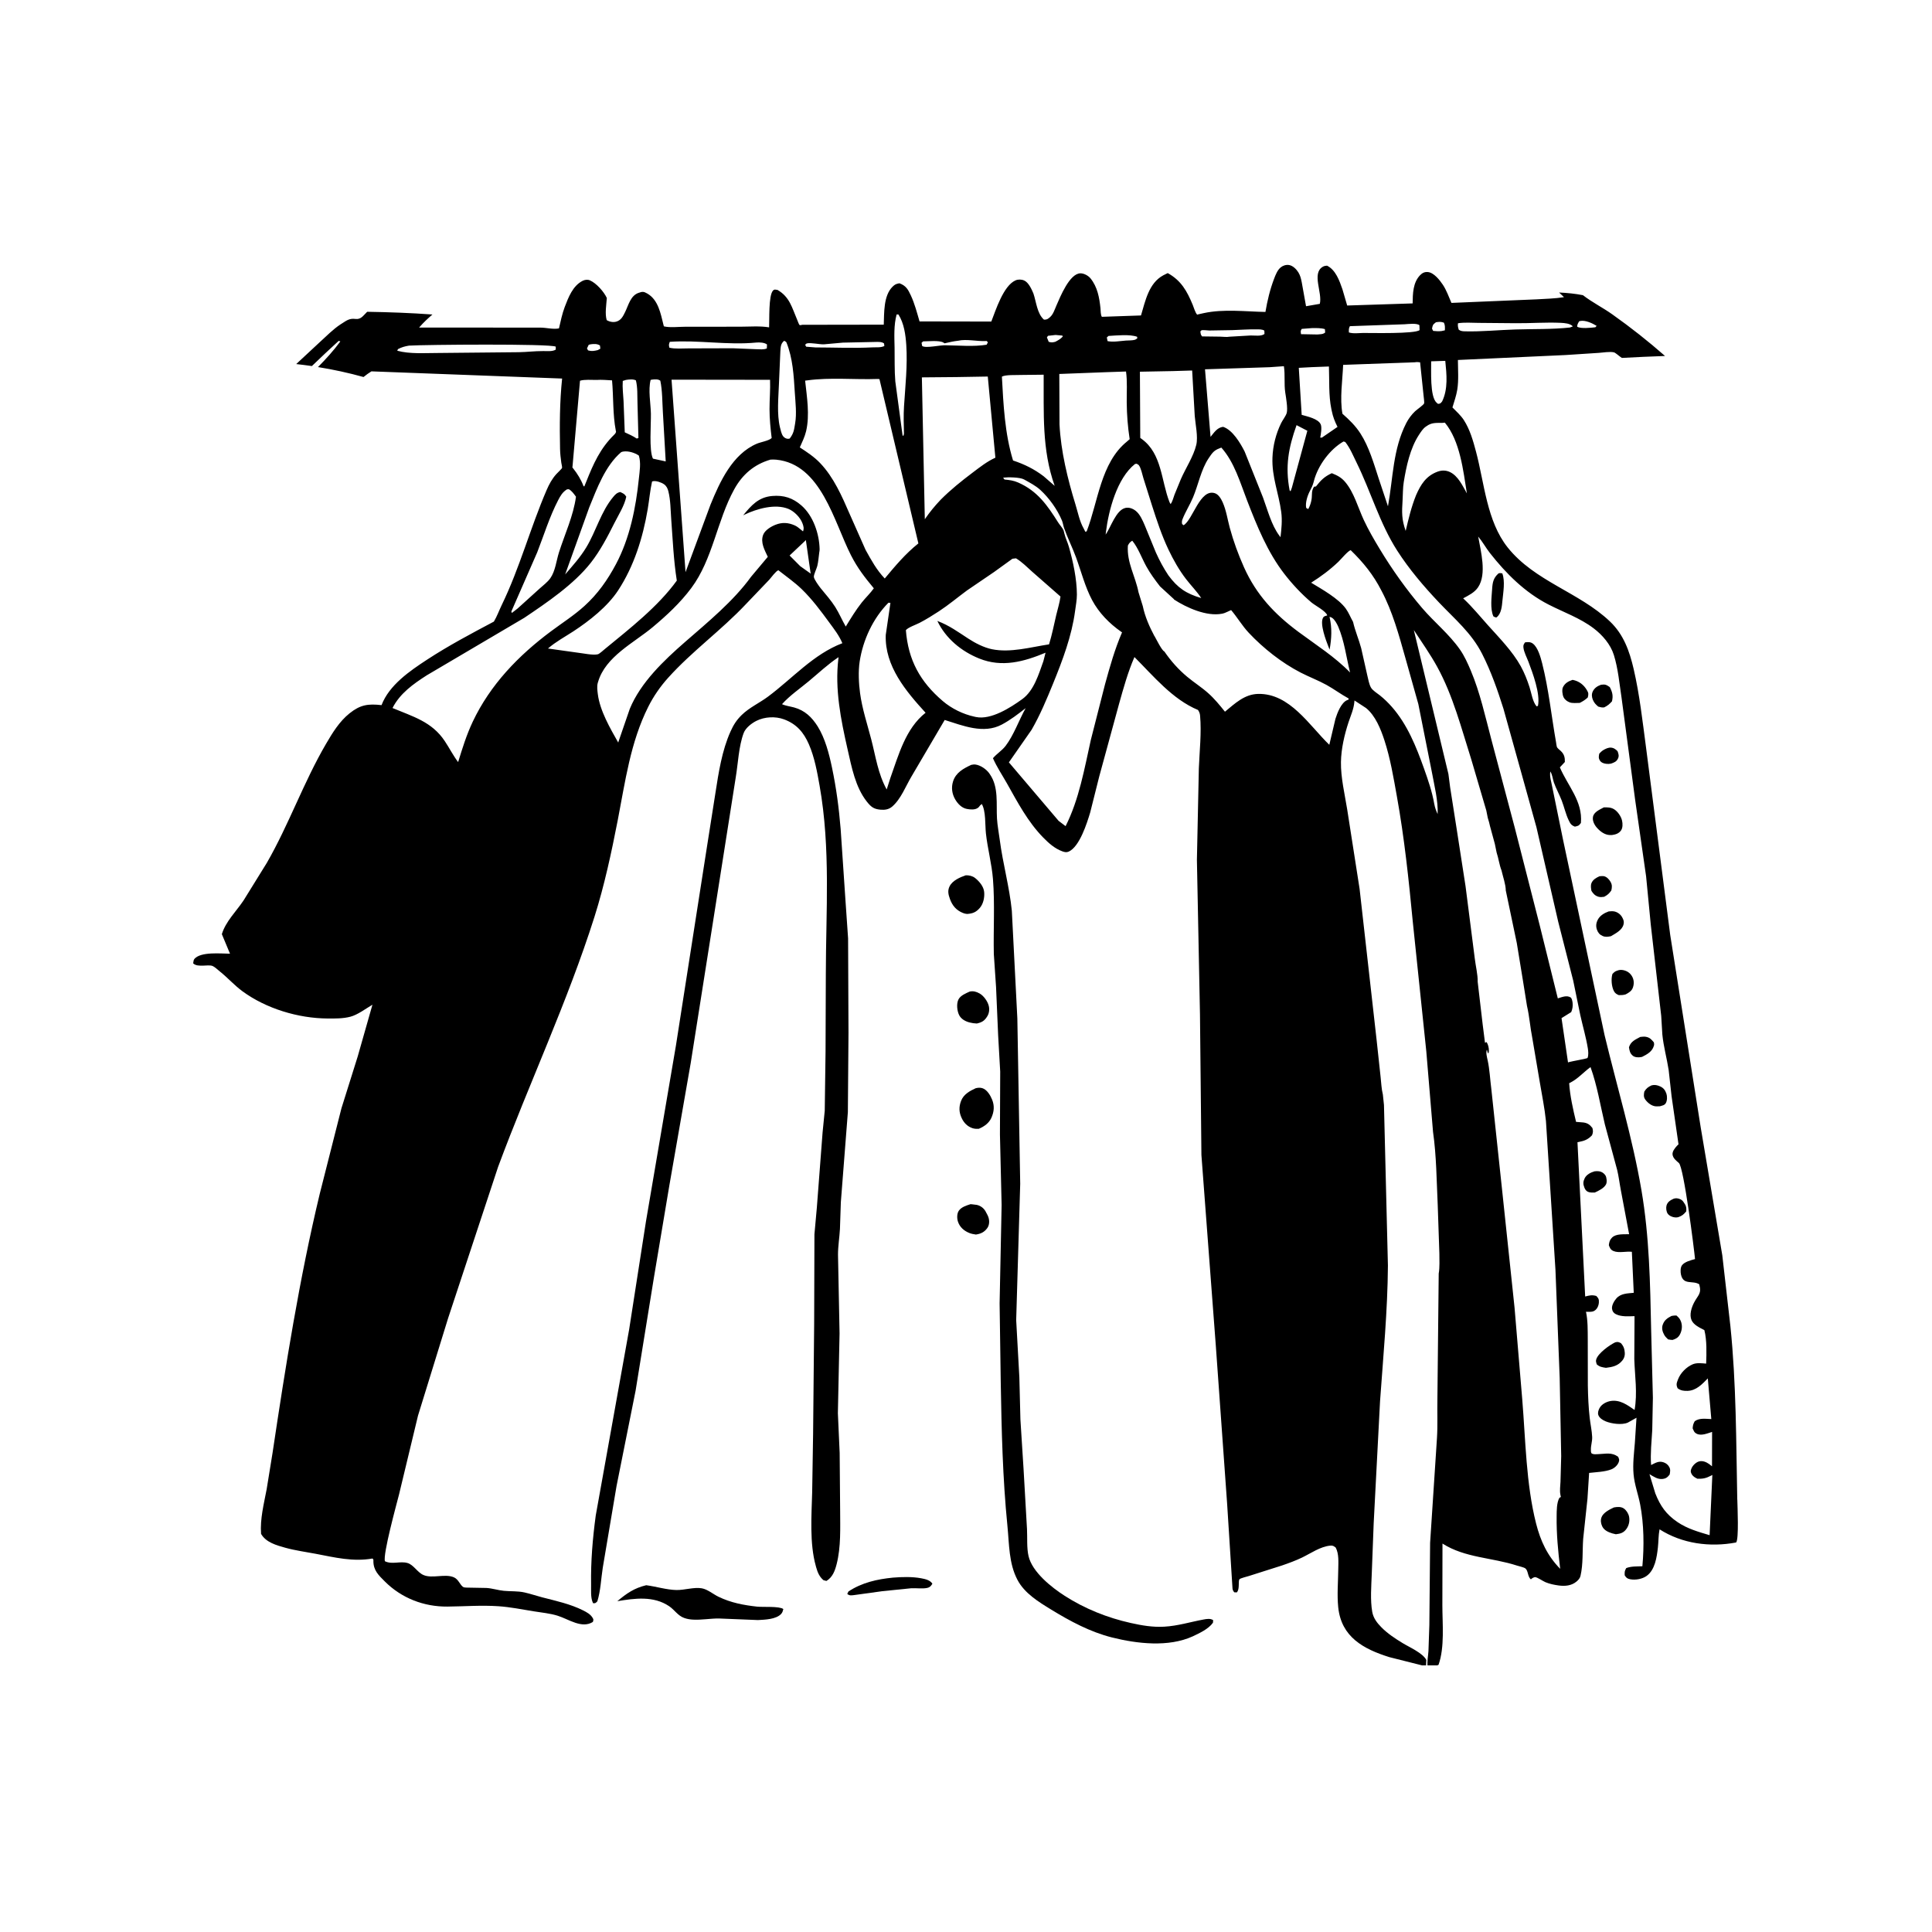 <svg xmlns="http://www.w3.org/2000/svg" xmlns:xlink="http://www.w3.org/1999/xlink" width="400" zoomAndPan="magnify" viewBox="0 0 300 300" height="400" preserveAspectRatio="xMidYMid meet" version="1.0"><defs><clipPath id="e47f891233"><path d="M 30 41.102 L 270 41.102 L 270 258.602 L 30 258.602 Z M 30 41.102 " clip-rule="nonzero"/></clipPath></defs><g clip-path="url(#e47f891233)"><path fill="currentColor" d="M 269.762 232.859 C 269.582 223.883 269.617 214.863 268.695 205.922 L 267.438 194.922 L 264.082 175.043 L 259.348 145.164 L 255.586 115.992 C 255.047 111.965 254.594 107.836 253.672 103.875 C 253.02 101.086 252.117 98.523 249.992 96.5 C 245.219 91.957 238.301 90.273 234.105 85 C 230.855 80.91 230.496 75.008 229.191 70.121 C 228.742 68.438 228.258 66.703 227.297 65.215 C 226.836 64.508 226.133 63.871 225.535 63.266 C 225.805 62.363 226.137 61.434 226.285 60.504 C 226.52 59.031 226.391 57.395 226.383 55.898 L 243.113 55.129 L 248.262 54.793 C 248.895 54.75 250.008 54.562 250.617 54.715 C 250.836 54.77 251.328 55.215 251.531 55.355 C 251.633 55.43 251.734 55.504 251.84 55.578 C 254.074 55.453 256.312 55.355 258.547 55.277 C 255.934 52.984 253.238 50.855 250.367 48.82 C 248.879 47.762 247.246 46.957 245.797 45.836 C 244.578 45.598 243.34 45.477 242.094 45.422 C 242.344 45.668 242.613 45.895 242.855 46.145 C 241.438 46.371 239.977 46.398 238.547 46.484 L 225.379 47.035 C 224.98 46.117 224.605 45.055 224.051 44.223 C 223.559 43.488 222.645 42.316 221.703 42.242 C 221.215 42.203 220.859 42.379 220.523 42.719 C 219.398 43.863 219.371 45.617 219.355 47.113 L 209.191 47.441 L 208.453 44.922 C 207.992 43.59 207.406 41.906 206.055 41.25 C 205.801 41.27 205.598 41.301 205.375 41.438 C 203.66 42.473 205.371 45.465 204.938 47.18 L 202.801 47.551 L 202.133 43.828 C 202.023 43.273 201.91 42.781 201.609 42.293 C 201.305 41.805 200.758 41.246 200.16 41.152 C 199.699 41.082 199.23 41.227 198.867 41.52 C 198.359 41.934 198.074 42.668 197.844 43.273 C 197.203 44.957 196.797 46.664 196.496 48.438 C 193.371 48.383 190.016 47.953 186.934 48.617 L 186.039 48.816 C 185.992 48.828 185.941 48.875 185.902 48.852 C 185.645 48.684 185.332 47.648 185.199 47.324 C 184.309 45.184 183.41 43.562 181.324 42.406 L 180.625 42.754 C 178.383 43.965 177.848 46.73 177.172 48.984 L 171.094 49.195 C 170.887 48.852 170.922 48.246 170.879 47.844 C 170.703 46.188 170.414 44.559 169.332 43.223 C 168.992 42.805 168.328 42.441 167.781 42.441 C 166.098 42.438 164.633 46.078 164.031 47.461 C 163.781 48.031 163.543 48.805 163.062 49.23 C 162.727 49.531 162.551 49.656 162.105 49.633 C 161.039 48.707 160.914 46.875 160.465 45.562 C 160.191 44.914 159.719 43.867 159.047 43.562 C 158.633 43.371 158.102 43.355 157.684 43.539 C 155.805 44.367 154.617 48.172 153.93 49.93 L 142.785 49.91 C 142.395 48.562 142.027 47.152 141.438 45.879 C 141 44.938 140.684 44.367 139.668 43.988 C 139.16 44.074 138.961 44.156 138.586 44.527 C 137.176 45.938 137.305 48.559 137.23 50.414 L 124.578 50.434 C 124.434 50.441 124.25 50.551 124.141 50.453 C 124.055 50.383 123.84 49.781 123.781 49.645 C 122.973 47.777 122.633 46.117 120.734 45.02 C 120.445 44.992 120.258 44.883 120.039 45.113 C 119.316 45.863 119.492 49.691 119.426 50.832 C 118.016 50.59 116.359 50.73 114.922 50.73 L 106.367 50.738 C 105.383 50.738 104.027 50.906 103.086 50.676 L 103.031 50.469 C 102.586 48.707 102.227 46.559 100.5 45.574 C 99.945 45.258 99.766 45.262 99.152 45.477 C 97.914 45.91 97.605 47.348 97.086 48.414 C 96.766 49.066 96.477 49.707 95.727 49.934 C 95.227 50.086 94.645 49.973 94.207 49.707 C 93.91 48.695 94.156 47.324 94.227 46.27 C 93.777 45.297 92.605 43.973 91.605 43.535 C 91.234 43.375 90.82 43.43 90.465 43.609 C 88.941 44.379 88.258 46.176 87.688 47.676 C 87.285 48.746 87.055 49.883 86.797 50.992 C 85.875 51.18 84.805 50.863 83.867 50.871 L 65.078 50.863 L 65.203 50.723 C 65.801 50.039 66.465 49.426 67.148 48.836 C 63.781 48.59 60.402 48.469 57.023 48.414 C 57 48.434 56.98 48.453 56.961 48.469 C 56.371 49.039 56.051 49.637 55.172 49.523 C 54.281 49.41 53.828 49.754 53.098 50.227 L 52.883 50.363 C 51.715 51.129 50.672 52.207 49.637 53.145 L 45.996 56.531 C 46.809 56.625 47.621 56.723 48.43 56.84 C 49.793 55.527 51.176 54.227 52.594 52.93 L 52.848 53.016 C 51.797 54.449 50.613 55.746 49.375 57 C 51.762 57.383 54.121 57.895 56.449 58.543 C 56.852 58.219 57.258 57.914 57.676 57.664 L 87.285 58.781 C 86.906 62.41 86.891 66.066 86.965 69.715 C 86.98 70.438 87.062 71.141 87.16 71.855 C 87.188 72.035 87.305 72.492 87.277 72.652 C 87.258 72.77 86.508 73.48 86.387 73.617 C 85.715 74.359 85.273 75.184 84.879 76.098 C 82.348 81.961 80.711 88.18 77.91 93.945 C 77.496 94.797 77.176 95.715 76.691 96.52 C 73.16 98.395 69.676 100.234 66.324 102.426 C 63.633 104.184 60.43 106.379 59.246 109.492 C 57.148 109.258 55.945 109.43 54.273 110.77 C 52.691 112.039 51.629 113.789 50.617 115.52 C 47.141 121.473 44.867 128.016 41.438 133.977 L 37.82 139.82 C 36.695 141.5 35.035 143.098 34.449 145.055 L 35.715 148.09 C 34.324 148.086 31.195 147.738 30.188 148.898 C 30.035 149.078 30.039 149.367 29.996 149.59 C 30.391 149.969 30.98 149.949 31.52 149.945 C 31.922 149.941 32.633 149.84 33.012 150 C 33.352 150.141 33.836 150.605 34.133 150.844 C 35.352 151.816 36.398 153.008 37.656 153.93 C 41.336 156.621 46.305 158.121 50.852 158.152 C 52.039 158.16 53.254 158.176 54.41 157.875 C 55.547 157.578 56.82 156.605 57.832 156.012 L 55.539 164.066 L 53.016 172.105 L 49.648 185.383 C 46.477 198.605 44.336 212.145 42.324 225.59 L 41.406 231.25 C 40.98 233.504 40.363 235.871 40.539 238.18 C 41.289 239.5 42.93 239.953 44.312 240.336 C 45.855 240.762 47.438 240.973 49.008 241.27 C 51.977 241.836 54.812 242.543 57.848 242.004 C 58.023 242.254 57.984 242.117 57.98 242.375 C 57.965 243.836 58.785 244.602 59.766 245.578 C 62.359 248.168 65.828 249.5 69.465 249.469 C 72.105 249.445 74.742 249.234 77.387 249.414 C 79.207 249.535 81.07 249.91 82.875 250.203 C 84.098 250.402 85.418 250.52 86.598 250.891 C 88.328 251.438 90.34 252.934 92.062 251.855 C 92.137 251.527 92.207 251.535 92.023 251.219 C 91.691 250.66 91.117 250.352 90.555 250.066 C 88.562 249.062 86.312 248.582 84.168 248.027 C 83.258 247.789 82.359 247.477 81.438 247.273 C 80.379 247.039 79.324 247.125 78.254 247.023 C 77.336 246.938 76.445 246.629 75.523 246.578 L 72.949 246.531 C 72.77 246.527 72.117 246.539 71.965 246.453 C 71.43 246.145 71.23 245.273 70.516 244.941 C 69.141 244.305 67.152 245.168 65.758 244.57 C 64.809 244.164 64.238 242.988 63.285 242.707 C 62.145 242.367 60.91 242.98 59.773 242.43 C 59.426 241.383 61.578 233.578 61.965 232.047 L 64.906 219.824 L 69.582 204.688 L 77.352 181.168 C 82.18 168.168 88.117 155.59 92.312 142.352 C 93.859 137.461 94.949 132.359 95.93 127.324 C 97.09 121.34 97.891 115.266 100.66 109.75 C 101.477 108.121 102.523 106.609 103.742 105.254 C 107.453 101.125 112.008 97.867 115.82 93.816 L 119.449 90.02 C 119.773 89.66 120.461 88.688 120.863 88.547 C 122.059 89.492 123.371 90.402 124.465 91.457 C 126.09 93.027 127.445 94.855 128.777 96.672 C 129.543 97.719 130.293 98.668 130.801 99.875 C 126.32 101.578 123.043 105.352 119.262 108.168 C 117.922 109.168 116.367 109.852 115.156 111.039 C 114.348 111.832 113.887 112.582 113.426 113.605 C 112.102 116.555 111.578 119.988 111.086 123.168 L 109.77 131.531 L 104.957 162.363 L 100.309 189.633 L 97.688 206.473 L 92.508 235.32 C 92.023 238.926 91.727 242.422 91.785 246.066 C 91.797 246.898 91.699 248.051 92.035 248.816 L 92.113 248.953 C 92.504 248.953 92.477 248.926 92.758 248.648 C 93.27 246.992 93.328 245.141 93.598 243.426 L 95.738 230.742 L 98.695 215.945 L 101.531 198.43 L 103.938 184.066 L 107.25 165.09 L 110.809 142.543 L 114.238 120.758 C 114.605 118.578 114.703 115.891 115.477 113.824 C 115.777 113.023 116.719 112.301 117.453 111.934 C 118.727 111.293 120.402 111.203 121.738 111.699 C 123.688 112.422 124.797 113.715 125.613 115.594 C 126.477 117.59 126.891 119.867 127.266 122 C 128.996 131.785 128.246 141.441 128.234 151.293 L 128.191 163.266 L 128.066 172.473 L 127.73 175.848 L 126.84 187.508 L 126.465 191.664 L 126.422 205.539 L 126.258 222.656 L 126.113 231.73 C 126.016 235.348 125.691 239.645 126.676 243.152 L 126.742 243.395 C 126.961 244.176 127.242 244.844 127.871 245.371 L 128.328 245.488 C 129.293 244.906 129.652 243.906 129.918 242.859 C 130.594 240.188 130.461 237.293 130.457 234.559 L 130.383 225.613 L 130.105 219.441 L 130.367 207.055 L 130.125 194.848 C 130.121 193.508 130.352 192.176 130.426 190.84 L 130.566 186.672 L 131.656 172.695 L 131.754 160.367 L 131.691 145.711 L 131.301 140.062 L 130.535 128.719 C 130.266 125.469 129.867 122.391 129.191 119.188 C 128.75 117.07 128.121 114.633 126.965 112.789 C 126.066 111.363 124.973 110.312 123.312 109.855 C 122.711 109.691 121.992 109.605 121.43 109.344 C 122.637 108 124.168 106.957 125.551 105.809 C 127.09 104.535 128.543 103.148 130.211 102.043 L 130.184 102.273 C 129.613 107.02 130.566 111.742 131.613 116.355 C 132.242 119.109 132.809 122.203 134.605 124.48 C 135.25 125.293 135.672 125.633 136.711 125.727 C 137.395 125.789 138.012 125.699 138.547 125.238 C 139.902 124.066 140.641 122.066 141.547 120.551 L 146.691 111.797 C 149.496 112.672 152.719 114.02 155.551 112.516 C 156.922 111.785 158.043 110.91 159.262 109.965 C 158.23 111.812 157.414 114.164 156.152 115.816 C 155.594 116.547 154.777 117.035 154.184 117.734 C 154.797 119.125 155.609 120.32 156.352 121.633 C 158.02 124.598 159.602 127.621 162.008 130.074 C 162.875 130.953 163.785 131.766 164.969 132.199 C 165.32 132.324 165.609 132.391 165.965 132.23 C 167.648 131.449 168.781 127.828 169.285 126.16 L 170.691 120.562 L 173.766 109.297 C 174.445 106.875 175.148 104.336 176.156 102.027 C 179.109 104.98 182.07 108.602 186.027 110.246 C 186.215 110.531 186.316 110.77 186.348 111.113 C 186.586 113.781 186.262 116.629 186.156 119.309 L 185.855 133.52 L 186.332 157.52 L 186.555 179.348 L 187.539 192.395 L 188.793 208.977 L 190.547 233.484 L 191.383 246.66 C 191.41 246.91 191.504 247.066 191.66 247.254 L 192.051 247.266 C 192.559 246.723 192.211 245.496 192.477 245.215 C 192.625 245.059 193.684 244.797 193.922 244.723 L 199.07 243.086 C 200.121 242.723 201.172 242.34 202.176 241.859 C 203.547 241.199 205.012 240.148 206.566 240.004 C 206.965 239.969 207.105 240.07 207.41 240.309 C 207.93 241.301 207.816 242.57 207.805 243.664 C 207.785 245.594 207.602 247.645 207.797 249.559 C 208.27 254.195 211.711 256.059 215.738 257.32 L 221.434 258.754 L 221.477 257.758 C 220.922 256.668 218.82 255.77 217.762 255.117 C 216.594 254.402 215.457 253.656 214.492 252.676 C 213.809 251.98 213.25 251.254 213.078 250.273 C 212.758 248.445 212.938 246.277 213.004 244.422 L 213.305 236.523 L 214.293 217.582 C 214.789 210.602 215.465 203.52 215.516 196.523 L 214.902 171.59 L 214.73 169.953 C 214.508 169.086 214.477 168.09 214.375 167.195 L 213.773 161.609 L 211.117 138.023 L 209.195 125.707 C 208.812 123.32 208.184 120.746 208.223 118.328 C 208.254 116.277 208.762 114.09 209.402 112.141 C 209.758 111.074 210.203 110.125 210.305 108.988 L 210.324 108.77 L 212.121 109.945 C 213.574 111.129 214.406 113.219 214.969 114.945 C 215.887 117.742 216.391 120.777 216.91 123.672 C 218.07 130.113 218.75 136.605 219.375 143.113 L 221.473 163.23 L 222.52 175.754 C 223.055 179.477 223.07 183.391 223.25 187.145 L 223.504 194.629 C 223.5 195.66 223.578 196.75 223.402 197.766 L 223.199 217.289 C 223.156 219.281 223.258 221.285 223.133 223.273 L 222.066 239.566 L 221.949 252.336 L 221.809 256.391 C 221.754 257.184 221.586 257.961 221.676 258.758 C 222.34 258.855 222.773 258.816 223.375 258.512 C 224.348 255.77 223.969 252.137 223.969 249.242 L 223.988 239.684 C 227.488 241.918 231.719 241.848 235.562 243.105 C 235.875 243.211 236.621 243.359 236.863 243.547 C 237.312 243.895 237.203 244.844 237.715 245.242 L 237.836 245.133 C 237.957 245.035 238.23 244.883 238.395 244.898 C 238.746 244.934 239.59 245.52 239.973 245.68 C 240.629 245.953 241.324 246.094 242.027 246.191 C 243.004 246.324 244.012 246.242 244.801 245.582 C 245.078 245.352 245.336 245.07 245.418 244.707 C 245.848 242.867 245.699 240.82 245.836 238.941 L 246.5 232.734 L 246.758 228.715 C 247.844 228.586 249.211 228.559 250.227 228.152 C 250.688 227.965 251.152 227.547 251.34 227.078 C 251.5 226.672 251.418 226.578 251.258 226.199 C 250.223 225.469 249.359 225.762 248.176 225.797 C 247.859 225.809 247.504 225.863 247.211 225.723 C 247.008 225.629 247.039 225.309 247.035 225.105 C 247.016 224.438 247.266 223.793 247.23 223.117 C 247.184 222.141 246.961 221.148 246.848 220.172 C 246.66 218.527 246.59 216.832 246.559 215.172 L 246.547 208.004 C 246.535 206.605 246.57 205.055 246.27 203.688 L 246.395 203.695 L 246.598 203.695 C 247.082 203.707 247.426 203.715 247.805 203.359 C 248.07 203.113 248.246 202.664 248.27 202.301 C 248.305 201.77 248.23 201.617 247.879 201.238 C 247.219 201.043 246.801 201.152 246.145 201.32 L 244.949 177.363 L 245.152 177.324 C 246.059 177.141 246.57 176.953 247.211 176.281 C 247.387 175.82 247.383 175.641 247.273 175.16 C 246.879 174.645 246.531 174.391 245.879 174.297 L 244.73 174.203 C 244.27 172.285 243.785 170.168 243.66 168.199 L 243.836 168.113 C 245.066 167.484 245.883 166.484 246.977 165.699 C 248.016 168.59 248.492 171.609 249.199 174.582 L 251.113 181.668 C 251.359 182.676 251.48 183.762 251.68 184.789 L 252.969 191.648 C 252.148 191.676 250.93 191.547 250.312 192.176 C 249.953 192.539 249.883 192.855 249.82 193.348 C 249.98 193.785 250.078 194.059 250.535 194.258 C 251.34 194.609 252.516 194.273 253.395 194.379 L 253.688 200.746 C 252.695 200.848 251.676 200.828 250.977 201.633 C 250.641 202.02 250.242 202.703 250.316 203.23 C 250.371 203.633 250.562 203.891 250.914 204.066 C 251.766 204.496 252.883 204.395 253.809 204.371 L 253.773 211.043 C 253.855 213.691 254.285 216.297 253.816 218.938 C 252.684 218.16 251.551 217.312 250.098 217.547 C 249.453 217.652 248.691 218.047 248.375 218.645 C 248.203 218.965 248.062 219.383 248.191 219.734 C 248.359 220.199 248.883 220.52 249.32 220.703 C 250.227 221.078 251.832 221.305 252.758 220.906 L 254.113 220.148 L 253.859 224.059 C 253.727 225.672 253.516 227.312 253.66 228.93 C 253.801 230.527 254.383 232.043 254.684 233.613 C 255.27 236.645 255.312 240.133 255.027 243.207 C 254.199 243.242 253.297 243.191 252.52 243.492 C 252.254 243.969 252.27 244.078 252.281 244.605 C 252.504 244.98 252.668 245.133 253.117 245.223 C 253.93 245.387 255.004 245.199 255.684 244.711 C 256.992 243.773 257.266 241.809 257.434 240.324 C 257.543 239.367 257.508 238.418 257.695 237.473 C 261.207 239.711 265.512 240.285 269.582 239.516 C 270.035 239.047 269.793 233.934 269.77 232.875 Z M 245.211 49.891 L 245.395 49.84 C 246.191 49.691 247.266 50.191 247.926 50.602 L 247.727 50.82 C 247.047 50.891 245.473 51.082 244.898 50.727 C 244.93 50.328 245.016 50.23 245.211 49.891 Z M 226.398 50.195 C 227.383 50.035 228.566 50.129 229.57 50.137 L 235.398 50.188 C 237.695 50.207 240.055 50.023 242.34 50.129 C 242.941 50.156 243.82 50.223 244.234 50.68 L 243.781 50.855 C 240.996 51.16 238.094 51.07 235.293 51.16 C 232.723 51.238 230.047 51.516 227.484 51.449 C 227.113 51.438 226.828 51.426 226.516 51.199 C 226.398 50.816 226.344 50.602 226.395 50.195 Z M 84.242 54.516 C 83.031 54.512 81.805 54.668 80.59 54.688 L 67.992 54.812 C 65.977 54.809 63.637 54.996 61.684 54.461 L 61.797 54.211 C 62.371 53.91 62.871 53.773 63.508 53.668 C 65.949 53.516 85.473 53.352 86.297 53.828 L 86.297 54.289 C 85.75 54.625 84.891 54.5 84.242 54.512 Z M 222.969 50.043 C 223.457 49.961 223.738 49.938 224.207 50.102 C 224.406 50.504 224.371 50.859 224.359 51.293 L 223.82 51.41 C 223.375 51.457 222.98 51.43 222.539 51.383 L 222.363 51.027 C 222.488 50.422 222.484 50.426 222.969 50.043 Z M 222.23 56.105 L 224.422 56.035 C 224.633 58.125 224.875 60.391 223.934 62.332 C 223.672 62.641 223.695 62.668 223.297 62.715 L 223.07 62.527 C 222.008 61.574 222.258 57.496 222.23 56.105 Z M 221.527 66.164 C 222.297 65.605 223.004 65.668 223.918 65.668 L 224.359 65.629 C 226.723 68.48 227.211 73.082 227.777 76.613 C 227.109 75.438 226.426 73.906 225.141 73.297 C 224.527 73.008 223.887 73.004 223.25 73.23 C 221.445 73.883 220.609 75.238 219.883 76.898 C 219.152 78.719 218.723 80.531 218.273 82.438 C 217.637 80.629 217.672 79.555 217.793 77.656 C 217.852 76.73 217.824 75.785 217.973 74.867 C 218.363 72.438 218.961 69.625 220.324 67.539 C 220.617 67.094 220.945 66.566 221.387 66.258 Z M 209.609 50.648 L 218.113 50.352 C 218.672 50.316 220.004 50.152 220.406 50.496 L 220.43 51.258 C 219.719 51.867 212.922 51.695 211.656 51.703 C 210.969 51.719 210.109 51.836 209.453 51.621 C 209.449 51.207 209.41 51.02 209.609 50.648 Z M 208.562 56.656 L 219.703 56.254 C 220.004 56.203 220.211 56.227 220.512 56.262 L 221.051 61.422 C 221.066 61.641 221.199 62.484 221.129 62.652 C 221.02 62.902 220 63.609 219.727 63.867 C 219.18 64.391 218.707 65.027 218.363 65.695 C 216.27 69.785 216.328 74.215 215.523 78.617 L 214.098 74.352 C 213.336 72.016 212.59 69.387 211.242 67.301 C 210.48 66.117 209.504 65.172 208.453 64.246 C 208.023 61.883 208.465 59.062 208.562 56.656 Z M 202.133 51.07 L 203.746 50.945 C 204.426 50.945 205.07 50.914 205.73 51.105 L 205.77 51.633 C 205.422 51.934 205.012 51.887 204.562 51.938 L 202.023 51.891 C 201.977 51.48 201.906 51.406 202.137 51.07 Z M 203.738 57.008 L 206.355 56.91 C 206.434 59.035 206.297 61.418 206.73 63.496 L 206.789 63.773 C 206.98 64.73 207.254 65.418 207.688 66.289 L 205.496 67.793 C 205.262 67.953 205.309 67.98 205.004 67.945 C 205.105 67.441 205.285 66.391 205.086 65.91 C 204.707 65.008 202.961 64.664 202.125 64.418 L 201.676 57.117 L 203.734 57.008 Z M 201.328 66.016 L 203.004 66.891 L 200.602 75.723 L 200.398 76.289 L 200.25 76.137 C 199.547 72.41 200.066 69.555 201.328 66.016 Z M 197.133 57.02 L 199.363 56.863 C 199.574 58.227 199.367 59.617 199.578 60.98 C 199.691 61.703 199.988 63.434 199.805 64.109 C 199.68 64.578 199.164 65.227 198.938 65.691 C 198.121 67.359 197.656 69.199 197.586 71.055 C 197.473 74.098 198.57 76.605 198.953 79.527 C 199.121 80.816 198.988 82.133 198.836 83.414 L 198.648 83.164 C 197.414 81.512 196.828 79.168 196.113 77.238 L 193.262 70.102 C 192.586 68.777 191.395 66.762 189.922 66.277 C 188.992 66.395 188.527 67.164 187.973 67.84 L 187.113 57.344 Z M 186.586 51.285 C 186.738 51.215 187.598 51.316 187.801 51.32 L 191.348 51.262 C 192.586 51.223 193.832 51.121 195.07 51.145 C 195.5 51.152 195.949 51.105 196.328 51.336 L 196.348 51.859 C 195.832 52.258 194.844 52.082 194.188 52.094 L 190.898 52.285 C 190.492 52.371 189.871 52.277 189.445 52.273 L 186.66 52.238 C 186.426 51.945 186.449 51.84 186.387 51.48 C 186.453 51.414 186.5 51.32 186.582 51.281 Z M 182.168 57.621 L 185.117 57.531 L 185.52 64.605 C 185.625 65.906 186.055 67.812 185.758 69.074 C 185.336 70.852 184.105 72.707 183.367 74.395 L 182.375 76.812 C 182.188 77.309 182.082 77.848 181.77 78.277 L 181.605 77.984 C 180.301 74.676 180.438 70.438 177.281 68.16 L 177.059 68 L 177.004 57.719 Z M 172.133 52.164 C 173.371 52.094 175.41 51.875 176.57 52.293 L 176.598 52.539 L 176.27 52.75 C 175.801 52.887 175.309 52.848 174.824 52.883 C 173.922 52.949 172.871 53.156 171.98 52.969 L 171.867 52.398 Z M 171.848 57.789 L 174.848 57.688 C 175.066 59.238 174.941 60.902 174.957 62.473 C 174.977 64.434 175.117 66.258 175.414 68.195 L 174.961 68.59 C 170.918 71.879 170.508 77.941 168.738 82.508 L 168.531 82.574 L 168.27 82.055 C 167.637 80.961 167.371 79.547 167 78.34 C 165.781 74.379 164.723 70.043 164.52 65.891 L 164.488 58.07 Z M 162.727 52.145 L 163.91 52.012 L 164.965 52.109 L 165.02 52.266 C 164.672 52.648 164.312 52.84 163.855 53.078 C 163.395 53.184 163.293 53.203 162.844 53.078 L 162.566 52.395 L 162.727 52.148 Z M 158.52 58.223 L 162.059 58.184 C 162.105 64.102 161.746 69.758 163.77 75.445 L 162.055 73.953 C 160.57 72.824 159.07 72.09 157.305 71.504 C 156.02 67.328 155.809 62.824 155.574 58.484 C 156.156 58.16 157.801 58.262 158.52 58.223 Z M 154.562 71.07 C 153.227 71.68 152.18 72.523 151.016 73.398 C 149.281 74.707 147.613 76.043 146.078 77.586 C 145.16 78.551 144.359 79.523 143.605 80.625 L 143.148 58.598 L 148.527 58.551 L 153.383 58.469 Z M 143.348 53.008 C 144.145 53.008 145.812 52.82 146.48 53.184 C 146.703 53.305 146.543 53.344 146.871 53.266 C 147.527 53.113 148.086 52.988 148.766 52.91 C 150.062 52.613 151.684 53.016 153.031 52.957 L 153.207 52.949 L 153.395 53.152 L 153.207 53.527 C 151.199 53.859 148.91 53.637 146.875 53.617 C 145.977 53.559 143.801 54.117 143.195 53.73 L 143.098 53.23 L 143.344 53.008 Z M 139.23 48.828 L 139.512 48.836 C 140.383 50.219 140.621 51.973 140.727 53.578 C 140.934 56.773 140.578 59.91 140.375 63.09 C 140.285 64.504 140.332 65.922 140.367 67.34 L 140.297 67.648 L 140.156 67.648 C 140.156 67.648 139.023 59.223 139.023 59.223 C 138.879 57.5 138.941 55.715 138.91 53.988 C 138.875 52.262 138.773 50.512 139.227 48.828 Z M 125.293 53.324 C 125.926 53.172 127.215 53.496 127.949 53.465 L 130.883 53.203 L 136.223 53.09 C 136.609 53.109 136.961 53.078 137.277 53.336 L 137.32 53.734 C 136.723 54.004 136.094 53.906 135.457 53.941 C 132.5 54.09 129.574 53.953 126.617 53.949 L 125.184 53.836 L 125.023 53.535 C 125.113 53.465 125.184 53.352 125.293 53.324 Z M 125.172 66.953 C 125.762 64.426 125.293 61.648 125.02 59.105 L 125.395 59.059 C 128.934 58.574 132.73 58.977 136.316 58.844 L 136.562 58.871 L 142.605 84.379 C 140.562 86.016 139.062 87.824 137.383 89.828 C 136.113 88.496 135.293 86.98 134.406 85.383 L 131.941 79.824 C 130.734 77.047 129.465 74.117 127.34 71.895 C 126.414 70.926 125.309 70.199 124.195 69.473 C 124.551 68.66 124.969 67.82 125.172 66.953 Z M 120.953 59.645 L 121.172 54.594 C 121.234 53.891 121.195 53.402 121.75 52.926 C 121.922 52.961 121.977 53.039 122.109 53.148 C 123.121 55.664 123.246 58.293 123.418 60.965 C 123.516 62.5 123.727 64.211 123.469 65.734 C 123.297 66.73 123.27 67.266 122.625 68.098 L 122.387 68.141 C 122.082 68.148 121.762 67.961 121.586 67.715 C 121.34 67.375 121.215 66.77 121.113 66.363 C 120.613 64.27 120.875 61.773 120.953 59.645 Z M 119.574 58.977 C 119.633 60.492 119.488 62.02 119.492 63.539 C 119.492 65.035 119.645 66.531 119.824 68.016 C 119.438 68.43 118.105 68.648 117.527 68.895 C 113.73 70.512 111.777 74.809 110.32 78.379 L 106.449 88.844 L 104.277 58.957 Z M 104 53.078 C 108.441 52.773 112.988 53.625 117.426 53.191 C 117.926 53.145 118.715 53.18 119.098 53.488 L 119.074 54.105 C 118.586 54.316 117.977 54.234 117.453 54.227 L 113.797 54.078 L 106.887 54.098 C 105.98 54.094 104.812 54.211 103.941 53.988 C 103.84 53.547 103.848 53.504 104.004 53.078 Z M 101.027 58.996 L 101.25 58.945 C 101.68 58.895 102.203 58.844 102.535 59.117 C 102.859 60.688 102.832 62.379 102.93 63.98 L 103.371 71.648 L 101.391 71.219 C 100.758 69.969 101.109 65.824 101.07 64.203 C 101.031 62.555 100.633 60.59 101.027 58.996 Z M 96.703 59.148 L 97.195 58.996 C 97.68 58.918 98.297 58.84 98.742 59.062 C 99.02 60.199 98.953 61.387 98.988 62.551 L 99.133 68.016 L 98.871 68.098 C 98.293 67.703 97.645 67.426 97.012 67.129 L 96.824 62.258 C 96.766 61.188 96.629 60.227 96.703 59.145 Z M 91.418 53.535 L 91.703 53.465 C 92.223 53.387 92.723 53.367 93.16 53.645 L 93.223 54.141 L 92.828 54.363 C 92.254 54.496 91.883 54.574 91.312 54.41 L 91.148 54.098 Z M 88.91 72.316 L 90.062 59.121 C 90.762 58.895 91.875 59.008 92.629 58.996 C 93.434 58.941 94.238 59.02 95.039 59.062 C 95.27 61.648 95.137 64.348 95.625 66.891 L 95.66 67.078 C 95.5 67.383 95.578 67.301 95.363 67.508 C 93.195 69.629 92.133 72.031 91.027 74.812 L 90.73 75.535 L 90.605 75.484 C 90.254 74.52 89.645 73.535 89.004 72.738 C 88.828 72.52 88.883 72.66 88.91 72.32 Z M 83.41 85.789 C 84.457 83.102 85.336 80.23 86.668 77.672 C 87.023 76.984 87.359 76.402 88.039 75.988 L 88.328 75.965 C 88.824 76.246 89.102 76.68 89.438 77.129 C 89.043 80.082 87.703 82.938 86.797 85.773 C 86.383 87.074 86.242 88.668 85.449 89.793 C 85.031 90.387 84.312 90.922 83.773 91.41 L 80.367 94.492 L 79.477 95.18 L 79.402 94.953 L 83.41 85.785 Z M 73.398 112.086 C 72.434 114.125 71.801 116.191 71.137 118.336 C 70.344 117.281 69.785 116.16 69.062 115.074 C 67.062 112.059 64.105 111.266 60.949 109.941 C 62.109 107.664 64.168 106.211 66.273 104.859 L 81.406 95.938 C 84.934 93.562 89.098 90.75 91.742 87.383 C 93.195 85.531 94.348 83.328 95.398 81.23 C 96.023 79.984 96.984 78.484 97.246 77.125 C 96.965 76.668 96.785 76.633 96.316 76.402 C 95.801 76.496 95.539 76.781 95.219 77.168 C 93.316 79.434 92.547 82.512 91.023 85.02 C 90.098 86.543 88.918 87.855 87.758 89.195 L 91.496 78.793 C 92.699 75.844 93.969 72.348 96.445 70.219 C 96.59 70.16 96.598 70.145 96.777 70.117 C 97.551 69.992 98.57 70.297 99.199 70.742 C 99.551 71.891 99.324 73.145 99.203 74.316 C 98.746 78.82 97.789 83.59 95.637 87.621 C 94.332 90.066 92.824 92.215 90.758 94.09 C 89.137 95.562 87.312 96.719 85.562 98.023 C 80.492 101.801 76.133 106.309 73.398 112.082 Z M 89.68 101.344 L 85.09 100.699 C 86.301 99.648 87.699 98.902 89.035 98.031 C 91.523 96.402 94.34 94.188 95.984 91.676 C 98.457 87.898 99.824 83.5 100.574 79.078 C 100.816 77.645 100.934 76.203 101.25 74.773 L 101.367 74.73 C 101.867 74.613 102.684 74.902 103.098 75.188 C 103.484 75.449 103.676 75.852 103.785 76.293 C 104.133 77.684 104.117 79.145 104.223 80.566 C 104.461 83.758 104.594 86.988 105.094 90.156 C 102.176 94.199 97.758 97.629 93.922 100.781 C 93.695 100.965 93.086 101.527 92.84 101.594 C 92.105 101.789 90.461 101.426 89.68 101.344 Z M 124.258 87.914 L 122.609 86.258 L 124.996 84.004 L 125.133 83.855 L 125.855 88.902 L 125.895 89.078 Z M 131.328 97.289 C 130.754 96.301 130.309 95.227 129.699 94.258 C 129.039 93.215 128.211 92.293 127.434 91.34 C 127.184 91.027 126.391 89.953 126.375 89.574 C 126.359 89.188 126.805 88.309 126.91 87.879 C 127.078 87.18 127.117 86.48 127.215 85.773 C 127.246 85.539 127.273 85.523 127.27 85.285 C 127.219 82.891 126.285 80.102 124.449 78.492 C 123.098 77.312 121.703 76.863 119.91 77.016 C 117.785 77.195 116.672 78.465 115.398 80.016 L 115.613 79.91 C 117.527 79 120.363 78.176 122.43 79.023 C 123.328 79.395 124.254 80.336 124.598 81.242 C 124.77 81.691 124.875 82.07 124.691 82.512 L 124.273 82.172 C 123.992 81.934 123.73 81.73 123.391 81.578 C 122.395 81.137 121.453 81.082 120.441 81.477 C 119.754 81.742 118.777 82.316 118.504 83.047 C 118.051 84.242 118.73 85.402 119.223 86.465 L 116.629 89.555 C 113.863 93.375 109.898 96.609 106.355 99.703 C 103.09 102.551 99.477 105.977 97.793 110.07 L 96.035 115.172 L 96.004 115.312 C 94.738 113.078 93.148 110.355 92.828 107.773 C 92.758 107.203 92.668 106.605 92.82 106.043 L 92.871 105.879 C 94.016 101.953 98.426 99.824 101.324 97.406 C 103.516 95.574 105.629 93.613 107.344 91.312 C 110.684 86.84 111.332 80.844 114.004 75.992 C 115.273 73.68 117.098 72.113 119.637 71.371 C 119.938 71.355 120.227 71.348 120.531 71.379 C 127.508 72.059 129.504 81.043 132.129 86.199 C 133.145 88.199 134.266 89.645 135.688 91.352 C 135.145 92.121 134.406 92.812 133.812 93.559 C 132.875 94.746 132.117 96.008 131.328 97.293 Z M 138.262 120.785 L 137.684 122.59 C 136.324 120.121 135.984 117.492 135.285 114.801 C 134.668 112.441 133.879 110.062 133.551 107.645 C 133.344 106.129 133.258 104.234 133.488 102.727 C 134.004 99.363 135.559 96.012 137.957 93.59 L 138.266 93.617 L 137.539 98.594 C 137.363 103.426 140.684 107.348 143.723 110.676 C 140.621 113.117 139.535 117.23 138.262 120.785 Z M 158.727 108.566 C 156.898 109.887 153.895 111.809 151.566 111.34 L 151.312 111.285 C 149.555 110.906 147.773 110.035 146.402 108.867 C 142.871 105.855 141.027 102.496 140.664 97.852 C 140.992 97.426 142.27 96.988 142.793 96.715 C 143.828 96.176 144.816 95.559 145.793 94.922 C 147.305 93.93 148.695 92.762 150.148 91.688 L 154.355 88.824 L 157.211 86.762 L 157.762 86.695 C 158.695 87.258 159.488 88.066 160.297 88.793 L 164.672 92.629 C 164.547 93.598 164.23 94.57 164.008 95.52 C 163.652 97.039 163.359 98.562 162.895 100.055 C 160.039 100.488 156.902 101.398 154.02 100.809 C 152.773 100.551 151.441 99.867 150.379 99.176 C 148.727 98.105 147.422 97.129 145.551 96.418 C 146.844 99.129 149.27 101.137 152.059 102.258 C 155.594 103.68 158.98 102.758 162.352 101.352 L 162.016 102.668 C 161.289 104.684 160.555 107.25 158.727 108.566 Z M 171.586 106.262 L 169.383 114.895 C 168.387 119.375 167.551 124.164 165.465 128.285 L 164.379 127.461 L 156.66 118.379 L 160.184 113.324 C 161.504 111.035 162.531 108.574 163.527 106.133 C 164.996 102.527 166.422 98.758 166.938 94.879 C 167.047 94.039 167.223 93.168 167.219 92.32 C 167.215 89.953 166.633 87.211 165.984 84.934 C 165.793 84.246 165.465 83.598 165.293 82.91 L 165.152 82.359 C 164.969 81.934 164.559 81.523 164.309 81.125 C 162.633 78.457 161.082 76.234 158.098 74.926 C 157.387 74.613 156.75 74.535 155.984 74.461 L 155.766 74.168 C 156.508 74.078 158.383 74.094 159.02 74.453 C 159.883 74.938 160.801 75.402 161.535 76.07 C 162.91 77.324 164.184 79.109 164.902 80.832 C 165.055 81.199 165.094 81.609 165.227 81.984 C 165.758 83.508 166.523 85.008 167.082 86.535 C 167.887 88.73 168.484 91.129 169.586 93.191 C 170.641 95.168 172.258 96.816 174.086 98.094 L 174.23 98.195 C 173.094 100.828 172.344 103.508 171.586 106.262 Z M 171.684 83.016 L 171.723 82.652 C 172.137 79.266 173.441 74.254 176.246 72.047 L 176.496 72.008 C 176.613 72.086 176.754 72.133 176.84 72.242 C 177.184 72.688 177.371 73.688 177.543 74.238 L 178.883 78.492 C 179.625 80.809 180.398 83.156 181.445 85.355 C 182.203 86.949 183.098 88.531 184.176 89.93 C 184.949 90.934 185.828 91.805 186.527 92.867 C 184.172 92.168 182.883 91.305 181.43 89.344 C 180.672 88.207 180.043 87.039 179.484 85.789 L 177.742 81.543 C 177.418 80.789 177.008 79.844 176.359 79.328 C 175.91 78.973 175.328 78.746 174.758 78.871 C 173.301 79.191 172.496 81.855 171.684 83.016 Z M 209.41 108.629 L 209.184 108.715 C 208.258 109.109 207.656 110.707 207.367 111.617 L 206.414 115.652 C 203.301 112.645 200.281 107.648 195.367 107.75 C 193.242 107.793 191.758 109.242 190.211 110.512 C 189.398 109.5 188.578 108.492 187.605 107.629 C 186.582 106.715 185.41 105.977 184.355 105.098 C 182.996 103.969 181.797 102.621 180.801 101.16 C 180.426 101.047 179.527 99.215 179.281 98.785 L 179.262 98.781 C 178.488 97.332 177.785 95.73 177.453 94.117 L 176.785 91.957 C 176.297 89.441 174.953 87.375 175.137 84.715 C 175.332 84.336 175.453 84.184 175.816 83.961 C 176.699 85.008 177.316 86.711 177.996 87.941 C 178.613 89.062 179.348 90.051 180.129 91.059 L 182.297 93.047 L 182.297 93.09 C 184.273 94.371 187.367 95.766 189.773 95.293 C 190.078 95.234 190.328 95.121 190.605 94.992 L 191.168 94.734 C 192.137 95.871 192.875 97.16 193.902 98.254 C 196.164 100.664 199.023 102.922 201.965 104.438 C 203.277 105.113 204.691 105.645 205.98 106.355 C 207.148 107 208.227 107.816 209.41 108.457 Z M 201.633 98.125 C 197.91 95.359 195.086 92.363 193.172 88.098 C 192.281 86.102 191.531 84.059 190.957 81.945 C 190.605 80.637 190.414 79.258 189.863 78.012 C 189.629 77.48 189.219 76.77 188.645 76.586 C 186.332 75.832 185.223 80.734 183.785 81.559 L 183.555 81.367 C 183.512 81.098 183.508 80.922 183.605 80.66 C 184.055 79.488 184.762 78.402 185.25 77.238 C 186.074 75.281 186.492 72.93 187.672 71.164 L 187.848 70.91 C 188.398 70.074 188.73 69.832 189.648 69.5 C 191.68 71.777 192.57 74.934 193.656 77.738 C 195.188 81.691 196.812 85.723 199.426 89.105 C 200.66 90.703 202.086 92.23 203.629 93.539 C 204.215 94.035 205.922 94.898 206.09 95.562 C 205.801 95.66 205.594 95.648 205.438 95.93 C 204.914 96.871 205.906 99.465 206.27 100.395 L 206.461 100.875 C 206.77 99.133 206.855 97.52 206.449 95.785 C 206.633 95.828 206.66 95.82 206.844 95.938 C 207.246 96.188 207.617 96.887 207.801 97.312 C 208.754 99.527 209.055 102.086 209.637 104.422 C 207.266 101.98 204.352 100.141 201.633 98.125 Z M 222.715 124.852 C 222.387 122.957 221.758 121.137 221.117 119.332 C 219.91 115.945 218.531 112.5 216.133 109.77 C 215.559 109.117 214.945 108.52 214.27 107.98 C 213.852 107.645 213.125 107.211 212.871 106.746 C 212.582 106.215 212.465 105.492 212.32 104.902 L 211.363 100.645 C 211 99.285 210.406 97.93 210.105 96.57 C 209.727 95.906 209.43 95.137 208.984 94.516 C 207.84 92.926 205.258 91.492 203.594 90.48 C 205.133 89.512 206.5 88.492 207.82 87.238 C 208.195 86.883 209.348 85.484 209.742 85.438 C 211.695 87.336 213.258 89.266 214.5 91.699 C 216.234 94.949 217.234 98.645 218.23 102.176 L 220.238 109.324 L 222.344 119.914 C 222.715 121.941 223.332 124.359 223.234 126.41 C 222.996 125.883 222.816 125.422 222.719 124.852 Z M 242.293 232.078 L 242.371 232.453 L 242.148 232.574 C 241.711 233.324 241.723 234.586 241.715 235.434 C 241.676 238.18 241.938 240.887 242.266 243.609 C 240.281 241.582 239.215 239.293 238.523 236.574 C 236.965 230.434 236.895 223.629 236.375 217.312 L 235.18 203.066 L 233.242 184.742 L 231.57 169.078 C 231.383 167.648 231.312 166.066 231.008 164.668 C 230.906 164.199 230.684 163.422 230.891 162.98 C 230.945 163.219 230.957 163.395 231.102 163.594 C 231.16 163.438 231.188 163.391 231.191 163.199 C 231.211 162.746 231.09 162.164 230.816 161.805 L 230.59 161.926 L 230.227 159.059 L 229.453 152.449 C 229.484 151.352 229.133 149.969 229.004 148.844 L 227.57 137.617 L 226.184 128.676 L 225.176 122.25 L 224.91 120.188 L 219.539 97.832 C 220.754 99.699 222.094 101.586 223.16 103.531 C 225.625 108.008 226.938 113.145 228.477 117.984 L 230.793 125.855 L 231.02 126.996 L 231.227 127.695 L 231.363 128.266 L 232.117 131.035 L 232.395 132.383 C 232.695 133.281 232.812 134.297 233.156 135.164 C 233.359 136.078 233.816 137.355 233.816 138.266 L 235.527 146.434 L 236.477 152.242 L 237.109 156.195 C 237.492 157.828 237.602 159.535 237.934 161.18 L 239.094 168.016 C 239.43 170.027 239.848 172.047 240.055 174.074 L 241.531 197.188 L 242.188 213.977 L 242.422 226.102 L 242.312 230.102 C 242.285 230.734 242.172 231.449 242.293 232.074 Z M 246.512 164.281 C 246.473 164.375 244.117 164.785 243.703 164.902 L 243.48 164.969 L 242.473 158.094 L 243.977 157.16 C 244.172 156.699 244.254 156.219 244.191 155.715 C 244.168 155.496 244.082 155 243.883 154.879 C 243.258 154.496 242.535 154.84 241.895 155.027 L 239.086 143.684 L 235.215 128.539 L 231.586 114.867 C 230.637 111.293 229.82 107.527 228.379 104.117 C 227.914 103.016 227.395 101.855 226.707 100.871 C 225.02 98.453 222.727 96.633 220.824 94.41 C 218.391 91.559 216.172 88.445 214.234 85.234 C 213.348 83.766 212.492 82.293 211.766 80.738 C 210.867 78.812 210.258 76.477 208.883 74.848 C 208.266 74.121 207.656 73.824 206.801 73.477 C 205.648 74.008 205.117 74.559 204.344 75.531 L 204.039 75.582 C 203.824 75.918 203.719 76.27 203.719 76.672 C 203.723 77.516 203.559 78.301 203.141 79.051 L 202.824 78.871 C 202.664 78.078 203.02 76.961 203.398 76.242 C 203.645 75.773 203.844 75.367 203.98 74.852 L 204.035 74.641 C 204.656 72.285 206.5 69.77 208.617 68.555 L 208.891 68.633 C 209.633 69.559 210.121 70.766 210.645 71.828 C 212.859 76.316 214.238 81.266 216.953 85.496 C 218.824 88.41 221.07 91.039 223.445 93.551 C 225.91 96.152 228.477 98.258 230.141 101.527 C 231.516 104.23 232.539 107.141 233.449 110.031 L 236.359 120.469 L 238.578 128.453 L 241.957 143.121 L 244.289 152.273 L 245.391 157.645 C 245.77 159.352 246.281 161.074 246.559 162.793 C 246.629 163.234 246.688 163.852 246.512 164.277 Z M 265.469 238.383 C 263.723 237.863 262.02 237.391 260.492 236.355 C 258.727 235.16 257.82 233.867 257.039 231.898 L 256.129 228.906 C 256.746 229.27 257.402 229.742 258.156 229.652 C 258.703 229.59 258.938 229.383 259.262 228.965 C 259.34 228.539 259.422 228.188 259.195 227.785 C 259 227.434 258.711 227.211 258.344 227.078 C 257.574 226.801 257.062 227.164 256.379 227.488 C 256.25 225.719 256.453 223.84 256.559 222.07 L 256.66 217.047 L 256.391 206.543 C 256.238 199.27 256.113 192.02 254.887 184.836 C 253.488 176.652 251.094 168.777 249.156 160.727 L 242.703 130.363 L 241.039 122.227 C 240.891 121.375 240.602 120.668 240.727 119.793 C 241.055 120.258 241.098 120.965 241.289 121.508 C 241.625 122.449 242.129 123.352 242.496 124.289 C 242.883 125.285 243.117 126.391 243.574 127.348 C 243.844 127.91 243.977 128.141 244.547 128.359 C 245.086 128.227 245.133 128.258 245.484 127.789 C 245.781 124.402 243.441 122.039 242.215 119.156 L 242.992 118.32 C 243.008 117.605 242.887 117.105 242.348 116.602 C 242.176 116.441 241.824 116.191 241.746 115.965 C 241.684 115.781 241.66 115.477 241.625 115.273 C 240.906 111.211 240.48 106.992 239.465 102.996 C 239.23 102.078 238.816 100.535 238.023 99.938 C 237.645 99.656 237.246 99.688 236.809 99.746 C 236.594 100.066 236.516 100.16 236.559 100.566 C 236.637 101.266 237.086 102.098 237.336 102.758 C 238.004 104.527 239.207 107.742 238.812 109.598 L 238.613 109.691 C 237.988 109.004 237.797 107.605 237.508 106.715 C 237.145 105.59 236.715 104.488 236.145 103.453 C 234.855 101.121 232.797 99.035 231.027 97.062 C 229.812 95.707 228.637 94.262 227.312 93.016 L 227.195 92.91 C 228.051 92.449 228.957 92.02 229.516 91.188 C 230.906 89.133 229.922 85.551 229.535 83.32 C 230.203 84.109 230.715 85.055 231.355 85.875 C 233.871 89.074 236.793 91.996 240.453 93.871 C 242.801 95.074 245.34 95.957 247.461 97.566 C 248.82 98.598 250.09 100.059 250.602 101.715 C 251.262 103.84 251.457 106.141 251.793 108.336 L 253.91 124.238 L 255.605 136.07 L 256.332 143.582 L 257.953 157.75 L 258.129 160.648 C 258.309 162.492 258.828 164.324 259.109 166.156 L 259.562 170.23 L 260.637 177.688 L 260.398 177.922 C 260.078 178.277 259.641 178.801 259.715 179.305 C 259.805 179.871 260.289 180.234 260.691 180.586 C 261.469 181.262 263.062 193.961 263.203 195.508 C 262.586 195.676 261.535 195.941 261.16 196.5 C 260.922 196.852 260.93 197.512 261.02 197.914 C 261.391 199.617 262.836 198.77 263.852 199.422 C 264.27 200.906 263.676 201.062 263.043 202.285 C 262.652 203.043 262.297 204.16 262.66 204.988 C 263 205.758 263.953 206.172 264.652 206.539 C 265.055 208.113 264.988 210.129 264.93 211.742 C 264.23 211.688 263.484 211.574 262.824 211.855 C 261.863 212.266 260.941 213.195 260.566 214.18 C 260.348 214.75 260.234 214.996 260.5 215.57 C 260.984 215.934 261.465 215.996 262.066 215.973 C 263.41 215.918 264.301 214.938 265.188 214.039 L 265.73 220.352 C 264.852 220.324 263.914 220.152 263.16 220.68 C 262.926 221.09 262.871 221.32 262.832 221.789 C 263.012 222.18 263.047 222.414 263.453 222.625 C 264.168 223.004 265.141 222.566 265.852 222.348 L 265.84 227.688 L 265.41 227.348 C 264.949 227.02 264.379 226.773 263.812 226.934 C 263.344 227.066 262.863 227.539 262.672 227.973 C 262.523 228.309 262.477 228.504 262.652 228.844 C 262.867 229.258 263.188 229.434 263.586 229.621 C 264.434 229.645 264.926 229.535 265.676 229.145 L 265.891 229.031 Z M 265.469 238.383 " fill-opacity="1" fill-rule="nonzero"/></g><path fill="currentColor" d="M 249.543 116.188 C 249 116.41 248.719 116.59 248.332 117.031 C 248.258 117.441 248.188 117.703 248.426 118.086 C 248.633 118.422 249.035 118.562 249.41 118.605 C 249.676 118.637 249.891 118.629 250.152 118.578 C 250.641 118.406 251.016 118.273 251.246 117.773 C 251.438 117.367 251.312 117.035 251.172 116.645 C 250.863 116.32 250.547 116.102 250.074 116.086 C 249.895 116.082 249.715 116.141 249.543 116.191 Z M 249.543 116.188 " fill-opacity="1" fill-rule="nonzero"/><path fill="currentColor" d="M 258.957 188.453 C 259.188 188.789 259.703 189.016 260.105 189.039 C 260.406 189.055 260.332 189.051 260.621 188.996 C 261.203 188.785 261.441 188.578 261.836 188.105 C 261.902 187.406 261.781 187.164 261.371 186.586 C 261.141 186.258 260.711 186.086 260.32 186.066 C 260.156 186.062 260.039 186.098 259.887 186.133 C 259.379 186.371 258.922 186.625 258.77 187.215 C 258.676 187.578 258.742 188.141 258.957 188.453 Z M 258.957 188.453 " fill-opacity="1" fill-rule="nonzero"/><path fill="currentColor" d="M 249.09 139.254 C 249.609 138.98 249.879 138.75 250.207 138.266 C 250.324 137.742 250.352 137.375 250.062 136.898 C 249.848 136.539 249.508 136.168 249.09 136.062 C 248.883 136.012 248.59 136.051 248.375 136.062 C 247.867 136.289 247.352 136.578 247.125 137.121 C 246.969 137.504 247.051 137.938 247.117 138.328 C 247.391 138.77 247.664 139.074 248.18 139.238 C 248.48 139.332 248.785 139.297 249.09 139.254 Z M 249.09 139.254 " fill-opacity="1" fill-rule="nonzero"/><path fill="currentColor" d="M 260.855 207.219 C 261.195 206.582 261.27 205.805 260.992 205.137 C 260.836 204.746 260.629 204.543 260.316 204.27 C 260.047 204.273 259.824 204.277 259.559 204.336 C 258.91 204.668 258.445 204.984 258.191 205.695 C 257.992 206.246 258.148 206.789 258.422 207.281 C 258.578 207.562 258.789 207.758 259.02 207.977 C 259.262 208.023 259.465 208.062 259.711 208.066 C 260.219 207.906 260.59 207.711 260.855 207.215 Z M 260.855 207.219 " fill-opacity="1" fill-rule="nonzero"/><path fill="currentColor" d="M 248.18 109.723 C 248.512 109.82 248.742 109.883 249.09 109.844 C 249.617 109.594 249.914 109.336 250.305 108.906 C 250.512 108.043 250.375 107.465 249.961 106.688 C 249.438 106.332 249.258 106.234 248.605 106.328 C 248.043 106.531 247.57 106.832 247.312 107.395 C 247.121 107.801 247.172 108.262 247.34 108.668 C 247.527 109.129 247.805 109.414 248.18 109.723 Z M 248.18 109.723 " fill-opacity="1" fill-rule="nonzero"/><path fill="currentColor" d="M 256.812 162.391 C 256.871 162.199 256.859 162.051 256.812 161.855 C 256.418 161.395 256.18 161.094 255.535 160.988 C 255.27 160.945 254.965 160.988 254.695 161.016 C 253.902 161.453 253.242 161.695 252.945 162.617 C 253.027 163.141 253.094 163.547 253.523 163.918 C 253.848 164.199 254.383 164.215 254.781 164.152 L 255.004 164.102 C 255.789 163.699 256.547 163.297 256.812 162.391 Z M 256.812 162.391 " fill-opacity="1" fill-rule="nonzero"/><path fill="currentColor" d="M 258.68 171.266 C 258.891 170.879 258.895 170.234 258.758 169.824 C 258.566 169.273 258.312 168.93 257.77 168.688 C 257.328 168.492 256.938 168.414 256.461 168.531 C 255.918 168.785 255.652 168.984 255.332 169.496 C 255.238 169.965 255.188 170.352 255.492 170.758 C 255.863 171.262 256.484 171.758 257.133 171.793 L 257.738 171.785 C 258.113 171.664 258.48 171.641 258.68 171.266 Z M 258.68 171.266 " fill-opacity="1" fill-rule="nonzero"/><path fill="currentColor" d="M 232.695 89.031 C 231.902 89.734 231.766 90.406 231.699 91.438 C 231.621 92.73 231.363 94.523 231.891 95.707 C 232.098 95.809 232.168 95.891 232.406 95.859 C 233.129 95.258 233.215 94.16 233.297 93.27 C 233.418 91.977 233.738 90.254 233.277 89.031 C 233.035 88.988 232.938 88.965 232.695 89.031 Z M 232.695 89.031 " fill-opacity="1" fill-rule="nonzero"/><path fill="currentColor" d="M 253.566 153.32 C 253.766 152.719 253.727 152.102 253.395 151.559 C 253.066 151.027 252.598 150.742 251.992 150.629 C 251.785 150.59 251.605 150.598 251.398 150.633 C 250.875 150.793 250.766 150.82 250.375 151.238 C 250.145 152.008 250.234 153.203 250.617 153.914 C 250.793 154.242 251.035 154.383 251.363 154.523 C 251.738 154.523 252.062 154.523 252.426 154.41 C 252.922 154.152 253.383 153.879 253.566 153.32 Z M 253.566 153.32 " fill-opacity="1" fill-rule="nonzero"/><path fill="currentColor" d="M 244.227 105.574 L 244.184 105.57 C 243.543 105.781 243.008 106.07 242.695 106.707 C 242.508 107.09 242.609 107.883 242.789 108.258 C 242.98 108.648 243.336 108.91 243.734 109.062 C 244.16 109.227 244.844 109.148 245.305 109.145 C 245.785 108.898 246.156 108.676 246.551 108.301 C 246.672 107.801 246.688 107.617 246.414 107.164 C 245.914 106.316 245.188 105.77 244.227 105.574 Z M 244.227 105.574 " fill-opacity="1" fill-rule="nonzero"/><path fill="currentColor" d="M 252.098 143.555 C 252.211 143.09 252.098 142.793 251.859 142.383 C 251.605 141.945 251.109 141.594 250.605 141.516 C 250.344 141.477 250.062 141.504 249.801 141.523 C 249.145 141.758 248.453 142.152 248.117 142.789 C 247.844 143.305 247.777 143.809 247.973 144.363 C 248.141 144.836 248.391 145.137 248.855 145.34 C 249.305 145.535 249.695 145.465 250.152 145.371 C 250.859 144.945 251.891 144.434 252.098 143.555 Z M 252.098 143.555 " fill-opacity="1" fill-rule="nonzero"/><path fill="currentColor" d="M 250.609 125.645 C 250.117 125.352 249.594 125.359 249.039 125.371 C 248.43 125.703 247.527 126.062 247.363 126.809 C 247.227 127.43 247.578 128.098 247.973 128.539 C 248.5 129.125 249.168 129.633 249.98 129.668 L 250.301 129.664 C 250.863 129.586 251.359 129.438 251.707 128.957 C 251.992 128.555 251.98 127.914 251.875 127.441 C 251.734 126.777 251.191 125.988 250.609 125.645 Z M 250.609 125.645 " fill-opacity="1" fill-rule="nonzero"/><path fill="currentColor" d="M 249.293 182.52 C 249.074 182.176 248.707 181.934 248.301 181.875 C 248.062 181.844 247.836 181.855 247.598 181.883 C 247.004 182.059 246.355 182.375 246.066 182.965 C 245.809 183.492 245.809 183.871 246.02 184.402 C 246.129 184.68 246.277 184.914 246.551 185.051 C 246.875 185.211 247.289 185.176 247.641 185.176 C 248.227 184.906 249.105 184.496 249.398 183.875 C 249.555 183.543 249.484 182.824 249.293 182.52 Z M 249.293 182.52 " fill-opacity="1" fill-rule="nonzero"/><path fill="currentColor" d="M 247.938 211.848 C 248.383 212.258 248.781 212.301 249.367 212.395 C 250.402 212.273 251.262 212.086 251.938 211.23 C 252.324 210.742 252.352 210.23 252.246 209.641 C 252.164 209.188 251.988 208.906 251.699 208.562 C 251.285 208.375 251.258 208.336 250.816 208.434 C 249.941 208.844 248.172 210.113 247.871 211.062 C 247.766 211.391 247.855 211.527 247.938 211.848 Z M 247.938 211.848 " fill-opacity="1" fill-rule="nonzero"/><path fill="currentColor" d="M 252.957 235.484 C 252.859 235.016 252.535 234.5 252.137 234.23 C 251.699 233.93 251.109 233.98 250.609 234.074 C 249.961 234.375 248.961 234.867 248.688 235.59 C 248.508 236.055 248.578 236.551 248.785 237 C 249.078 237.625 249.727 237.914 250.359 238.105 L 250.91 238.238 C 251.617 238.152 252.113 238.023 252.551 237.41 C 252.953 236.859 253.094 236.148 252.957 235.48 Z M 252.957 235.484 " fill-opacity="1" fill-rule="nonzero"/><path fill="currentColor" d="M 153.117 188.254 L 153.027 188.086 C 152.746 187.586 152.242 187.215 151.676 187.094 L 151.02 187.012 L 150.824 186.992 L 150.703 186.984 C 150.074 187.188 149.281 187.422 148.883 188.004 C 148.57 188.461 148.586 189.215 148.758 189.719 C 149.039 190.555 149.688 191.117 150.484 191.445 C 150.82 191.586 151.18 191.645 151.535 191.699 C 152.289 191.59 152.855 191.328 153.309 190.688 C 153.629 190.238 153.656 189.617 153.508 189.098 C 153.422 188.801 153.266 188.527 153.117 188.258 Z M 153.117 188.254 " fill-opacity="1" fill-rule="nonzero"/><path fill="currentColor" d="M 150.551 158.766 C 150.922 158.863 151.305 158.918 151.688 158.93 C 152.504 158.738 152.887 158.504 153.32 157.785 C 153.605 157.309 153.668 156.715 153.531 156.176 C 153.355 155.48 152.75 154.625 152.117 154.27 C 151.613 153.988 151.16 153.855 150.59 153.965 C 149.992 154.234 149.148 154.57 148.832 155.191 C 148.492 155.852 148.609 156.984 148.938 157.629 C 149.246 158.242 149.91 158.602 150.551 158.766 Z M 150.551 158.766 " fill-opacity="1" fill-rule="nonzero"/><path fill="currentColor" d="M 143.043 245.074 C 141.656 244.816 140.062 244.859 138.656 244.973 C 136.199 245.215 133.84 245.742 131.75 247.121 L 131.559 247.5 C 131.906 247.789 132.133 247.734 132.574 247.691 L 137.012 247.078 L 141.48 246.625 C 142.25 246.578 143.312 246.738 144.027 246.559 C 144.34 246.48 144.492 246.34 144.672 246.086 L 144.781 245.906 C 144.395 245.348 143.695 245.199 143.043 245.074 Z M 143.043 245.074 " fill-opacity="1" fill-rule="nonzero"/><path fill="currentColor" d="M 150.172 141.918 C 151.055 141.859 151.586 141.641 152.168 140.953 C 152.711 140.309 152.902 139.312 152.82 138.492 C 152.734 137.645 152.062 136.852 151.418 136.34 C 151.02 136.023 150.477 135.898 149.969 135.914 C 149.07 136.219 147.91 136.719 147.457 137.617 C 147.113 138.301 147.254 138.895 147.504 139.59 C 147.875 140.621 148.484 141.34 149.504 141.758 C 149.727 141.852 149.93 141.898 150.168 141.918 Z M 150.172 141.918 " fill-opacity="1" fill-rule="nonzero"/><path fill="currentColor" d="M 152.52 168.965 C 152.203 168.867 151.812 168.895 151.496 168.984 C 150.555 169.418 149.625 169.93 149.234 170.949 C 148.879 171.875 148.902 172.719 149.332 173.621 C 149.684 174.367 150.219 174.918 151.012 175.184 C 151.336 175.293 151.656 175.293 151.992 175.277 C 152.82 174.93 153.574 174.402 153.953 173.551 C 154.363 172.613 154.445 171.719 154.055 170.75 C 153.785 170.086 153.266 169.191 152.523 168.965 Z M 152.52 168.965 " fill-opacity="1" fill-rule="nonzero"/><path fill="currentColor" d="M 111.59 247.957 C 110.766 247.559 109.875 246.789 108.98 246.633 C 107.777 246.418 106.281 246.922 105.035 246.898 C 103.504 246.867 101.871 246.352 100.344 246.152 C 98.473 246.602 97.32 247.41 95.855 248.633 C 98.57 248.18 101.48 247.777 103.902 249.41 C 104.738 249.973 105.238 250.871 106.223 251.23 C 106.668 251.395 107.16 251.473 107.633 251.496 C 108.941 251.566 110.277 251.312 111.594 251.316 L 117.699 251.562 C 118.785 251.5 120.508 251.461 121.301 250.605 C 121.508 250.383 121.562 250.133 121.637 249.852 C 121.012 249.379 118.473 249.578 117.559 249.477 C 115.48 249.25 113.484 248.871 111.59 247.953 Z M 111.59 247.957 " fill-opacity="1" fill-rule="nonzero"/><path fill="currentColor" d="M 186.887 251.477 C 184.828 251.855 182.914 252.469 180.785 252.59 C 179.012 252.695 177.305 252.402 175.582 252.016 C 171.949 251.207 168.461 249.809 165.32 247.797 C 163.25 246.465 160.285 244.105 159.711 241.633 C 159.414 240.359 159.539 238.77 159.473 237.457 L 158.941 228.164 L 158.449 220.406 L 158.285 213.867 L 157.793 204.984 L 158.418 183.828 L 157.973 158.137 L 157.117 141.422 C 156.746 137.711 155.723 134.113 155.242 130.418 C 155.102 129.324 154.879 128.211 154.812 127.113 C 154.676 124.824 155.098 122.223 153.711 120.23 L 153.598 120.066 C 153.148 119.434 152.242 118.816 151.461 118.715 C 151.242 118.684 151.031 118.73 150.816 118.766 C 149.602 119.336 148.418 119.965 147.988 121.344 C 147.691 122.289 147.824 123.27 148.316 124.117 C 148.707 124.793 149.324 125.457 150.121 125.609 C 150.652 125.711 151.387 125.785 151.852 125.441 C 152.051 125.297 152.035 125.234 152.191 125.062 L 152.449 124.844 C 153.102 125.938 152.949 128.121 153.094 129.422 C 153.355 131.797 154 134.133 154.188 136.52 C 154.492 140.359 154.238 144.277 154.32 148.133 L 154.668 153.285 L 154.992 160.77 L 155.312 166.406 L 155.27 176.152 L 155.531 187.113 L 155.219 202.387 L 155.395 214.652 C 155.523 222.133 155.691 229.508 156.434 236.957 C 156.715 239.766 156.637 242.758 157.992 245.324 C 159.098 247.418 161.27 248.738 163.23 249.938 C 166.176 251.742 169.293 253.414 172.664 254.262 C 176.57 255.242 181.445 255.809 185.211 254.09 C 186.289 253.574 187.633 252.969 188.348 251.977 L 188.379 251.578 C 187.949 251.285 187.391 251.383 186.883 251.477 Z M 186.887 251.477 " fill-opacity="1" fill-rule="nonzero"/></svg>